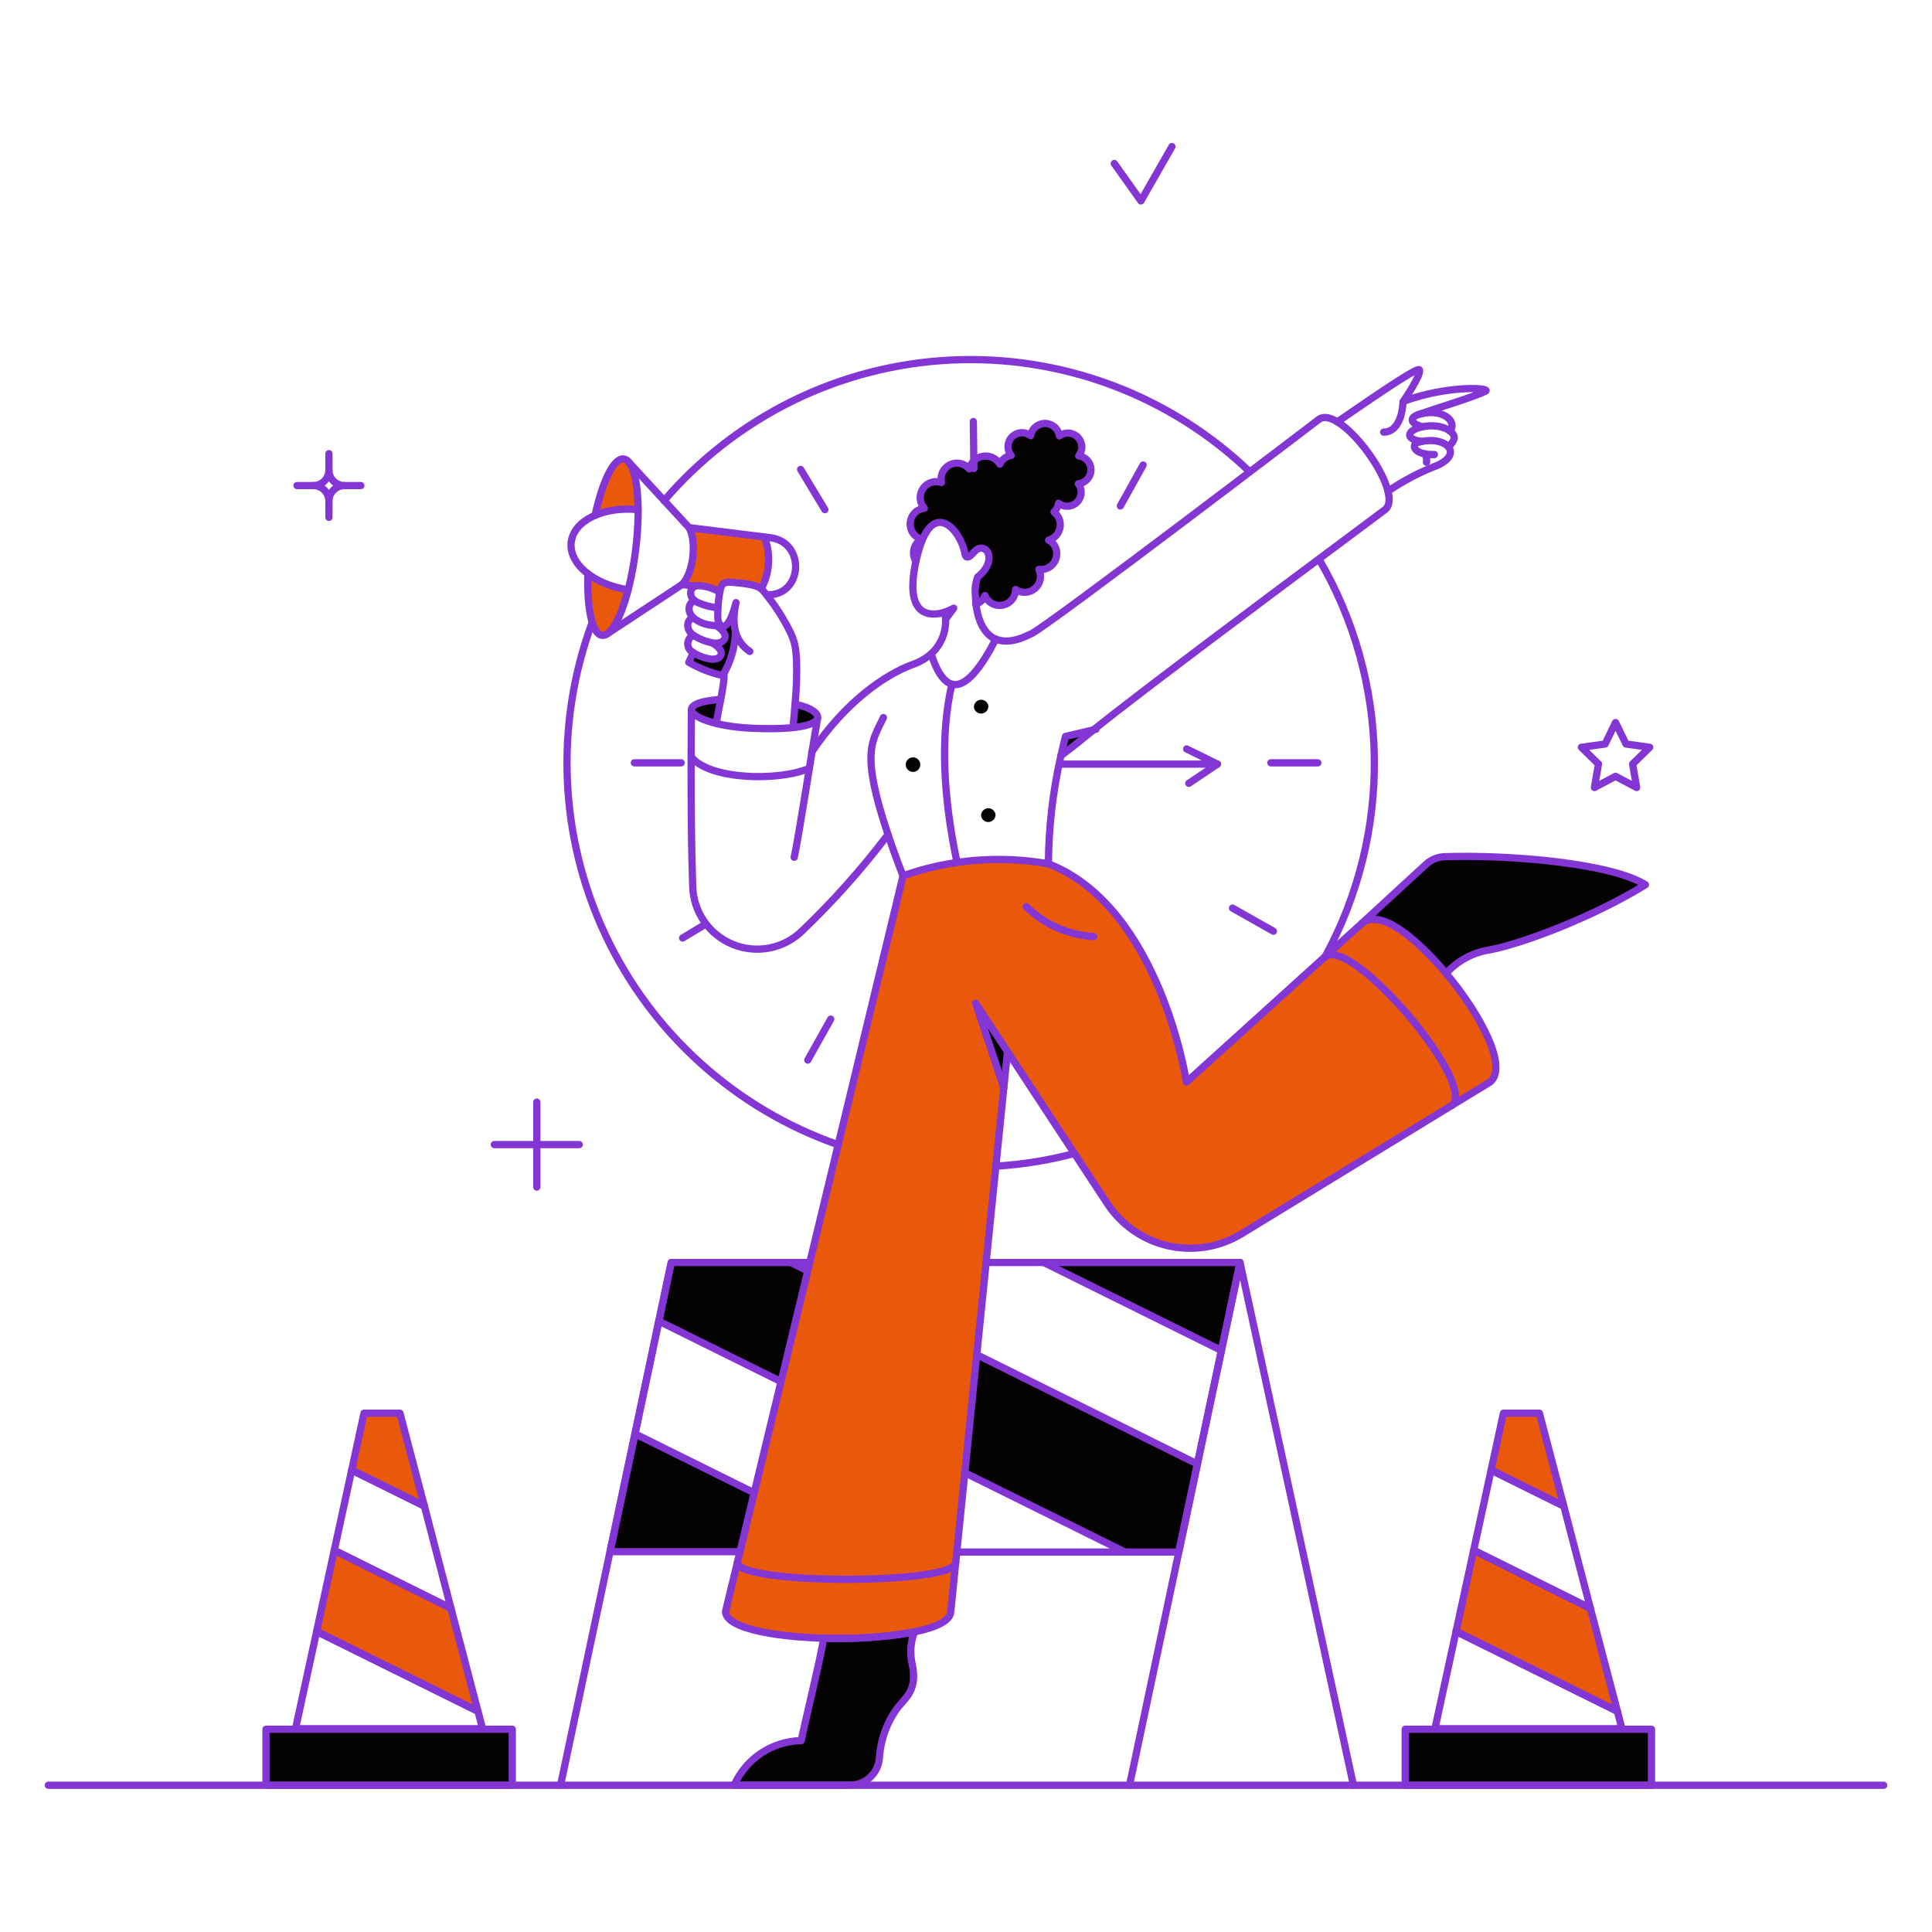 <svg xmlns="http://www.w3.org/2000/svg" fill="none" viewBox="0 0 200 200" stroke-width=".75" height="400" width="400"><g id="Product-Coming-soon-01"><g id="color 2"><path id="Vector" fill="#ea580c" d="M154.245 112.017L128.557 127.711C126.288 129.098 123.568 129.548 120.973 128.967C118.377 128.385 116.11 126.818 114.649 124.595L101.026 103.866L103.933 112.606L98.442 166.813C98.442 170.537 75.148 170.486 75.148 166.794L93.521 90.642C98.352 88.935 103.543 88.51 108.588 89.407C120.121 93.911 122.857 112 122.857 112C136.157 99.964 140.944 95.631 141.211 95.394C144.818 92.565 157.788 109.219 154.245 112.017Z"></path><path id="Vector_2" fill="#ea580c" d="M64.565 47.513C63.539 47.379 62.365 49.83 61.601 53.346C63.009 52.775 64.539 52.573 66.047 52.757C66.028 50.591 65.686 47.645 64.565 47.513Z"></path><path id="Vector_3" fill="#ea580c" d="M60.86 59.388C60.746 62.997 61.392 66.76 62.95 65.543C63.691 64.954 64.45 63.302 65.04 61.043C63.527 60.864 62.086 60.293 60.86 59.388Z"></path><path id="Vector_4" fill="#ea580c" d="M79.119 55.568L71.31 54.619C72.146 56.1 71.747 59.35 70.588 60.509L71.918 60.68C72.809 60.573 73.71 60.781 74.464 61.268C74.616 60.527 74.764 60.147 75.775 60.243C76.82 60.25 77.85 60.483 78.796 60.927C79.234 60.11 79.489 59.208 79.545 58.283C79.6 57.358 79.455 56.432 79.119 55.568Z"></path><path id="Vector_5" fill="#ea580c" d="M167.431 177.149L150.73 168.884L152.554 160.487L164.638 166.491L167.431 177.149Z"></path><path id="Vector_6" fill="#ea580c" d="M161.883 155.907L154.359 152.184L155.632 146.294H159.356L161.883 155.907Z"></path><path id="Vector_7" fill="#ea580c" d="M49.479 177.149L32.778 168.884L34.602 160.487L46.686 166.491L49.479 177.149Z"></path><path id="Vector_8" fill="#ea580c" d="M43.931 155.907L36.407 152.184L37.68 146.294H41.404L43.931 155.907Z"></path></g><g id="color 1"><path id="Vector_9" fill="#040302" d="M123.959 151.557L122.021 160.667H116.454L99.867 152.449L101.102 140.232L123.959 151.557Z"></path><path id="Vector_10" fill="#040302" d="M128.367 130.694L126.429 139.796L108.056 130.694H128.367Z"></path><path id="Vector_11" fill="#040302" d="M83.603 131.549L80.848 143.026L68.194 136.756L69.486 130.694H81.855L83.603 131.549Z"></path><path id="Vector_12" fill="#040302" d="M78.055 154.539L76.592 160.629H63.159L65.724 148.422L78.055 154.539Z"></path><path id="Vector_13" fill="#040302" d="M170.965 184.807H145.467V179.012H170.965V184.807Z"></path><path id="Vector_14" fill="#040302" d="M53.032 184.807H27.534V179.012H53.032V184.807Z"></path><path id="Vector_15" fill="#040302" d="M82.311 72.877C82.235 73.904 82.14 74.797 82.102 75.309C86 74.911 84.876 73.41 82.311 72.877Z"></path><path id="Vector_16" fill="#040302" d="M71.576 73.467C71.595 73.96 72.564 74.493 74.16 74.891C74.217 74.397 74.426 73.391 74.597 72.402C72.45 72.555 71.557 72.972 71.576 73.467Z"></path><path id="Vector_17" fill="#040302" d="M76.174 62.39C75.547 64.803 74.92 65.068 74.559 64.707C74.428 64.746 74.294 64.772 74.159 64.784C75.812 65.848 74.9 66.779 73.759 66.569C75.317 67.481 74.595 68.393 73.531 68.223C72.89 68.117 72.276 67.884 71.726 67.538C71.617 67.898 71.477 68.247 71.308 68.583C72.399 69.213 73.579 69.675 74.808 69.952C75.628 68.596 76.086 67.052 76.138 65.468C75.894 64.455 75.906 63.397 76.174 62.39Z"></path><path id="Vector_18" fill="#040302" d="M97.8 63.377C97.843 63.622 97.868 63.87 97.876 64.119L98.731 62.959L97.8 63.377Z"></path><path id="Vector_19" fill="#040302" d="M110.317 76.26C110.108 77.152 109.956 77.742 109.842 78.254L113.452 75.499L110.317 76.26Z"></path><path id="Vector_20" fill="#040302" d="M94.68 168.96C91.583 169.507 88.437 169.723 85.294 169.606C84.894 172 83.337 178.347 82.957 180.206C81.484 180.232 80.049 180.677 78.821 181.49C77.593 182.303 76.622 183.45 76.022 184.795H88.049C88.796 184.783 89.513 184.496 90.063 183.99C90.613 183.484 90.958 182.794 91.032 182.05C91.141 180.119 91.815 178.262 92.97 176.71C93.844 175.665 95.003 174.829 94.452 172.264C94.183 171.166 94.263 170.011 94.68 168.96Z"></path><path id="Vector_21" fill="#040302" d="M170.338 91.592C164.79 95.012 157.304 97.805 153.979 98.376C152.646 98.612 151.404 99.21 150.388 100.104L149.704 100.788C146.569 97.026 142.845 94.138 141.173 95.449L141 95.6L147.631 89.482C148.159 89.004 148.839 88.729 149.55 88.703C156.622 88.459 166.9 89.389 170.338 91.592Z"></path><path id="Vector_22" fill="#040302" d="M112.939 48.6C112.931 48.252 112.798 47.918 112.564 47.66C112.33 47.401 112.012 47.236 111.666 47.193C111.889 46.919 112.004 46.572 111.99 46.218C111.975 45.865 111.831 45.529 111.585 45.274C111.34 45.02 111.01 44.864 110.657 44.836C110.304 44.808 109.953 44.91 109.671 45.123C109.619 44.766 109.44 44.44 109.168 44.204C108.896 43.967 108.548 43.836 108.188 43.834C107.827 43.831 107.478 43.958 107.203 44.191C106.927 44.424 106.745 44.748 106.688 45.104C106.408 44.884 106.057 44.775 105.702 44.798C105.346 44.821 105.012 44.974 104.763 45.228C104.513 45.482 104.366 45.819 104.35 46.174C104.333 46.53 104.449 46.879 104.674 47.155C104.418 47.188 104.175 47.287 103.97 47.444C103.765 47.6 103.604 47.808 103.505 48.046C103.327 47.752 103.066 47.517 102.754 47.371C102.443 47.226 102.095 47.177 101.755 47.231C101.415 47.285 101.1 47.439 100.848 47.673C100.596 47.907 100.42 48.211 100.342 48.546C100.106 48.259 99.781 48.06 99.418 47.98C99.056 47.901 98.677 47.946 98.343 48.109C98.009 48.271 97.74 48.541 97.578 48.876C97.417 49.211 97.373 49.59 97.454 49.952C97.108 49.83 96.732 49.827 96.384 49.944C96.037 50.06 95.738 50.289 95.535 50.594C95.332 50.899 95.237 51.264 95.265 51.629C95.292 51.995 95.441 52.34 95.687 52.612C95.31 52.653 94.959 52.823 94.693 53.094C94.427 53.364 94.262 53.718 94.227 54.095C94.192 54.473 94.288 54.851 94.499 55.166C94.711 55.48 95.024 55.713 95.387 55.823C95.197 55.932 95.031 56.079 94.898 56.254C94.766 56.429 94.671 56.63 94.617 56.842C94.564 57.055 94.554 57.277 94.589 57.493C94.623 57.71 94.701 57.918 94.817 58.104L94.95 57.552C96.489 51.264 99.51 54.968 99.89 57.343C99.985 57.78 100.251 57.818 100.802 57.172C101.961 55.823 103.479 57.919 101.202 59.737C100.979 60.357 100.901 61.02 100.974 61.675L101.031 62.549C101.24 62.473 101.431 62.355 101.591 62.201C101.751 62.047 101.878 61.861 101.962 61.656C102.108 62.007 102.372 62.297 102.708 62.477C103.044 62.656 103.431 62.714 103.805 62.64C104.178 62.566 104.515 62.365 104.757 62.072C105 61.778 105.133 61.41 105.135 61.029C105.436 61.234 105.796 61.334 106.16 61.313C106.523 61.292 106.87 61.151 107.145 60.913C107.42 60.674 107.609 60.352 107.682 59.995C107.755 59.638 107.708 59.267 107.548 58.94C107.781 58.972 108.019 58.953 108.244 58.884C108.47 58.815 108.677 58.698 108.853 58.541C109.028 58.383 109.167 58.19 109.26 57.973C109.353 57.757 109.398 57.523 109.391 57.287C109.397 57.003 109.322 56.723 109.173 56.48C109.025 56.238 108.811 56.043 108.555 55.919C108.851 55.834 109.117 55.668 109.325 55.441C109.532 55.213 109.672 54.932 109.73 54.63C109.787 54.327 109.759 54.015 109.649 53.727C109.54 53.439 109.352 53.188 109.108 53C109.371 52.767 109.538 52.444 109.576 52.095C109.853 52.314 110.2 52.424 110.552 52.406C110.905 52.387 111.238 52.24 111.49 51.993C111.742 51.745 111.895 51.415 111.92 51.063C111.946 50.711 111.842 50.362 111.628 50.081C111.992 50.042 112.328 49.868 112.57 49.594C112.813 49.321 112.944 48.966 112.939 48.6Z"></path><path id="Vector_23" fill="#040302" d="M104.275 108.864L103.914 112.607L101.007 103.867L104.275 108.864Z"></path><path id="Vector_24" fill="#040302" d="M103.059 84.316C103.066 84.509 102.998 84.697 102.871 84.842C102.743 84.987 102.564 85.077 102.372 85.094C102.18 85.111 101.988 85.053 101.837 84.933C101.686 84.814 101.586 84.64 101.559 84.449C101.552 84.256 101.62 84.068 101.747 83.923C101.875 83.778 102.054 83.688 102.246 83.671C102.438 83.654 102.63 83.712 102.781 83.832C102.932 83.951 103.032 84.125 103.059 84.316Z"></path><path id="Vector_25" fill="#040302" d="M95.269 79.129C95.276 79.322 95.208 79.51 95.081 79.655C94.953 79.8 94.774 79.89 94.582 79.907C94.39 79.924 94.198 79.867 94.047 79.746C93.896 79.627 93.796 79.453 93.769 79.262C93.755 79.161 93.761 79.057 93.788 78.959C93.814 78.86 93.861 78.767 93.925 78.687C93.988 78.607 94.068 78.541 94.158 78.492C94.248 78.443 94.347 78.414 94.449 78.405C94.551 78.396 94.654 78.407 94.751 78.439C94.848 78.471 94.938 78.523 95.015 78.591C95.091 78.658 95.153 78.741 95.197 78.834C95.241 78.926 95.265 79.027 95.269 79.129Z"></path><path id="Vector_26" fill="#040302" d="M102.318 73.086C102.325 73.279 102.258 73.468 102.13 73.612C102.003 73.757 101.824 73.848 101.632 73.865C101.439 73.882 101.248 73.825 101.096 73.705C100.945 73.585 100.845 73.411 100.818 73.22C100.811 73.027 100.878 72.838 101.006 72.694C101.133 72.549 101.312 72.458 101.504 72.441C101.697 72.424 101.889 72.481 102.04 72.601C102.191 72.721 102.291 72.895 102.318 73.086Z"></path></g><g id="outlines"><path id="Vector_27" stroke="#8336d4" stroke-linejoin="round" d="M112.939 48.6C112.931 48.252 112.798 47.918 112.564 47.66C112.33 47.401 112.012 47.236 111.666 47.193C111.889 46.919 112.004 46.572 111.99 46.218C111.975 45.865 111.831 45.529 111.585 45.274C111.34 45.02 111.01 44.864 110.657 44.836C110.304 44.808 109.953 44.91 109.671 45.123C109.619 44.766 109.44 44.44 109.168 44.204C108.896 43.967 108.548 43.836 108.188 43.834C107.827 43.831 107.478 43.958 107.203 44.191C106.927 44.424 106.745 44.748 106.688 45.104C106.408 44.884 106.057 44.775 105.702 44.798C105.346 44.821 105.012 44.974 104.763 45.228C104.513 45.482 104.366 45.819 104.35 46.174C104.333 46.53 104.449 46.879 104.674 47.155C104.418 47.188 104.175 47.287 103.97 47.444C103.765 47.6 103.604 47.808 103.505 48.046C103.327 47.752 103.066 47.517 102.754 47.371C102.443 47.226 102.095 47.177 101.755 47.231C101.415 47.285 101.1 47.439 100.848 47.673C100.596 47.907 100.42 48.211 100.342 48.546C100.106 48.259 99.781 48.06 99.418 47.98C99.056 47.901 98.677 47.946 98.343 48.109C98.009 48.271 97.74 48.541 97.578 48.876C97.417 49.211 97.373 49.59 97.454 49.952C97.108 49.83 96.732 49.827 96.384 49.944C96.037 50.06 95.738 50.289 95.535 50.594C95.332 50.899 95.237 51.264 95.265 51.629C95.292 51.995 95.441 52.34 95.687 52.612C95.31 52.653 94.959 52.823 94.693 53.094C94.427 53.364 94.262 53.718 94.227 54.095C94.192 54.473 94.288 54.851 94.499 55.166C94.711 55.48 95.024 55.713 95.387 55.823C95.197 55.932 95.031 56.079 94.898 56.254C94.766 56.429 94.671 56.63 94.617 56.842C94.564 57.055 94.554 57.277 94.589 57.493C94.623 57.71 94.701 57.918 94.817 58.104L94.95 57.552C96.489 51.264 99.51 54.968 99.89 57.343C99.985 57.78 100.251 57.818 100.802 57.172C101.961 55.823 103.479 57.919 101.202 59.737C100.979 60.357 100.901 61.02 100.974 61.675L101.031 62.549C101.24 62.473 101.431 62.355 101.591 62.201C101.751 62.047 101.878 61.861 101.962 61.656C102.108 62.007 102.372 62.297 102.708 62.477C103.044 62.656 103.431 62.714 103.805 62.64C104.178 62.566 104.515 62.365 104.757 62.072C105 61.778 105.133 61.41 105.135 61.029C105.436 61.234 105.796 61.334 106.16 61.313C106.523 61.292 106.87 61.151 107.145 60.913C107.42 60.674 107.609 60.352 107.682 59.995C107.755 59.638 107.708 59.267 107.548 58.94C107.781 58.972 108.019 58.953 108.244 58.884C108.47 58.815 108.677 58.698 108.853 58.541C109.028 58.383 109.167 58.19 109.26 57.973C109.353 57.757 109.398 57.523 109.391 57.287C109.397 57.003 109.322 56.723 109.173 56.48C109.025 56.238 108.811 56.043 108.555 55.919C108.851 55.834 109.117 55.668 109.325 55.441C109.532 55.213 109.672 54.932 109.73 54.63C109.787 54.327 109.759 54.015 109.649 53.727C109.54 53.439 109.352 53.188 109.108 53C109.371 52.767 109.538 52.444 109.576 52.095C109.853 52.314 110.2 52.424 110.552 52.406C110.905 52.387 111.238 52.24 111.49 51.993C111.742 51.745 111.895 51.415 111.92 51.063C111.946 50.711 111.842 50.362 111.628 50.081C111.992 50.042 112.328 49.868 112.57 49.594C112.813 49.321 112.944 48.966 112.939 48.6Z"></path><path id="Vector_28" stroke="#8336d4" stroke-linecap="round" stroke-linejoin="round" d="M100.76 43.636L100.817 48.501"></path><path id="Vector_29" stroke="#8336d4" stroke-linecap="round" stroke-linejoin="round" d="M118.335 48.14L115.979 52.376"></path><path id="Vector_30" stroke="#8336d4" stroke-linecap="round" stroke-linejoin="round" d="M136.423 78.967H131.559"></path><path id="Vector_31" stroke="#8336d4" stroke-linecap="round" stroke-linejoin="round" d="M131.825 96.399L127.588 94.006"></path><path id="Vector_32" stroke="#8336d4" stroke-linecap="round" stroke-linejoin="round" d="M83.622 109.737L85.997 105.501"></path><path id="Vector_33" stroke="#8336d4" stroke-linecap="round" stroke-linejoin="round" d="M70.664 97.102L73.058 95.659"></path><path id="Vector_34" stroke="#8336d4" stroke-linecap="round" stroke-linejoin="round" d="M65.667 78.967H70.512"></path><path id="Vector_35" stroke="#8336d4" stroke-linecap="round" stroke-linejoin="round" d="M82.881 48.596L85.389 52.756"></path><path id="Vector_36" stroke="#8336d4" stroke-linecap="round" stroke-linejoin="round" d="M170.965 184.807H145.467V179.012H170.965V184.807Z"></path><path id="Vector_37" stroke="#8336d4" stroke-linecap="round" stroke-linejoin="round" d="M167.431 177.149L150.73 168.884L152.554 160.487L164.638 166.491L167.431 177.149Z"></path><path id="Vector_38" stroke="#8336d4" stroke-linecap="round" stroke-linejoin="round" d="M161.883 155.907L154.359 152.184L155.632 146.294H159.356L161.883 155.907Z"></path><path id="Vector_39" stroke="#8336d4" stroke-linecap="round" stroke-linejoin="round" d="M164.638 166.491L152.554 160.487L154.359 152.184L161.883 155.907L164.638 166.491Z"></path><path id="Vector_40" stroke="#8336d4" stroke-linecap="round" stroke-linejoin="round" d="M167.906 178.954H148.545L150.73 168.884L167.431 177.149L167.906 178.954Z"></path><path id="Vector_41" stroke="#8336d4" stroke-linecap="round" stroke-linejoin="round" d="M53.032 184.807H27.534V179.012H53.032V184.807Z"></path><path id="Vector_42" stroke="#8336d4" stroke-linecap="round" stroke-linejoin="round" d="M49.479 177.149L32.778 168.884L34.602 160.487L46.686 166.491L49.479 177.149Z"></path><path id="Vector_43" stroke="#8336d4" stroke-linecap="round" stroke-linejoin="round" d="M43.931 155.907L36.407 152.184L37.68 146.294H41.404L43.931 155.907Z"></path><path id="Vector_44" stroke="#8336d4" stroke-linecap="round" stroke-linejoin="round" d="M46.686 166.491L34.602 160.487L36.407 152.184L43.931 155.907L46.686 166.491Z"></path><path id="Vector_45" stroke="#8336d4" stroke-linecap="round" stroke-linejoin="round" d="M49.954 178.954H30.593L32.778 168.884L49.479 177.149L49.954 178.954Z"></path><path id="Vector_46" stroke="#8336d4" stroke-linecap="round" stroke-linejoin="round" d="M69.486 130.694L58.029 184.807"></path><path id="Vector_47" stroke="#8336d4" stroke-linecap="round" stroke-linejoin="round" d="M140.109 184.807L128.367 130.694L116.929 184.807"></path><path id="Vector_48" stroke="#8336d4" stroke-linecap="round" stroke-linejoin="round" d="M76.592 160.629H63.159L69.486 130.694H83.812"></path><path id="Vector_49" stroke="#8336d4" stroke-linecap="round" stroke-linejoin="round" d="M102.071 130.694H128.367L122.021 160.667H99.05"></path><path id="Vector_50" stroke="#8336d4" stroke-linecap="round" stroke-linejoin="round" d="M109.69 79.1H126.03"></path><path id="Vector_51" stroke="#8336d4" stroke-linecap="round" stroke-linejoin="round" d="M122.838 77.532L126.03 79.1L123.066 81.086"></path><path id="Vector_52" stroke="#8336d4" stroke-linecap="round" stroke-linejoin="round" d="M68.745 51.826C72.441 47.51 76.978 43.993 82.08 41.49C87.182 38.988 92.741 37.554 98.417 37.274C104.092 36.995 109.765 37.877 115.088 39.866C120.411 41.855 125.272 44.909 129.374 48.842"></path><path id="Vector_53" stroke="#8336d4" stroke-linecap="round" stroke-linejoin="round" d="M86.757 118.5C81.505 116.666 76.671 113.803 72.538 110.08C68.405 106.356 65.055 101.846 62.685 96.813C60.315 91.78 58.971 86.325 58.734 80.767C58.496 75.209 59.368 69.659 61.3 64.442"></path><path id="Vector_54" stroke="#8336d4" stroke-linecap="round" stroke-linejoin="round" d="M111.21 119.409C108.55 120.118 105.826 120.557 103.078 120.72"></path><path id="Vector_55" stroke="#8336d4" stroke-linecap="round" stroke-linejoin="round" d="M136.575 57.944C140.205 64.166 142.167 71.221 142.27 78.424C142.373 85.627 140.615 92.735 137.164 99.059"></path><path id="Vector_56" stroke="#8336d4" stroke-linecap="round" stroke-linejoin="round" d="M74.16 74.891C74.274 73.846 75.072 70.541 74.939 69.781"></path><path id="Vector_57" stroke="#8336d4" stroke-linecap="round" stroke-linejoin="round" d="M76.136 65.449C76.085 67.033 75.627 68.577 74.806 69.933C73.577 69.656 72.397 69.194 71.306 68.565C71.478 68.231 71.618 67.881 71.724 67.52"></path><path id="Vector_58" stroke="#8336d4" stroke-linecap="round" stroke-linejoin="round" d="M60.86 59.388C60.746 62.979 61.296 65.645 62.323 65.771C63.614 65.931 65.173 61.971 65.8 56.936C66.427 51.901 65.876 47.683 64.565 47.513C63.539 47.379 62.365 49.831 61.601 53.346"></path><path id="Vector_59" stroke="#8336d4" stroke-linecap="round" stroke-linejoin="round" d="M70.607 60.509C71.766 59.35 72.165 56.101 71.329 54.619"></path><path id="Vector_60" stroke="#8336d4" stroke-linecap="round" stroke-linejoin="round" d="M78.8 60.946C79.242 60.131 79.5 59.228 79.556 58.302C79.612 57.377 79.464 56.45 79.123 55.587"></path><path id="Vector_61" stroke="#8336d4" stroke-linecap="round" stroke-linejoin="round" d="M66.047 52.757C62.475 52.396 59.397 53.877 59.131 56.12C58.865 58.363 61.48 60.52 65.026 61.057"></path><path id="Vector_62" stroke="#8336d4" stroke-linecap="round" stroke-linejoin="round" d="M71.937 60.68L70.607 60.509L62.931 65.562"></path><path id="Vector_63" stroke="#8336d4" stroke-linecap="round" stroke-linejoin="round" d="M65.1 47.855L71.332 54.619L79.749 55.664C83.435 56.12 83.131 61.687 79.407 61.573"></path><path id="Vector_64" stroke="#8336d4" stroke-linecap="round" stroke-linejoin="round" d="M82.311 72.9C85.541 73.546 86.529 75.747 77.922 75.39C71.922 75.14 68.935 72.805 74.597 72.406"></path><path id="Vector_65" stroke="#8336d4" stroke-linecap="round" stroke-linejoin="round" d="M82.1 75.309C82.157 74.378 82.419 72.136 82.461 70.274C82.531 67.139 82.315 66.357 81.511 64.86C80.776 63.48 79.891 62.186 78.872 61C78.323 60.5 76.914 60.385 75.794 60.278C74.9 60.192 74.715 60.488 74.578 60.978C74.362 61.976 74.273 62.998 74.312 64.018C74.342 64.873 75.3 65.899 76.193 62.384C75.737 64.493 75.965 66.317 77.618 67.438"></path><path id="Vector_66" stroke="#8336d4" stroke-linecap="round" stroke-linejoin="round" d="M71.747 63.929C71.006 64.195 71.006 65.22 71.766 65.753C72.374 66.145 73.051 66.417 73.761 66.553C74.901 66.778 75.813 65.831 74.161 64.767"></path><path id="Vector_67" stroke="#8336d4" stroke-linecap="round" stroke-linejoin="round" d="M71.766 65.753C71.599 65.833 71.458 65.957 71.357 66.113C71.257 66.269 71.202 66.449 71.198 66.634C71.194 66.819 71.241 67.001 71.335 67.161C71.428 67.321 71.565 67.451 71.728 67.538C72.278 67.885 72.891 68.118 73.533 68.223C74.597 68.395 75.333 67.481 73.761 66.569"></path><path id="Vector_68" stroke="#8336d4" stroke-linecap="round" stroke-linejoin="round" d="M74.483 61.287C73.832 60.895 73.095 60.667 72.336 60.622C71.291 60.592 71.193 61.96 72.222 62.371C72.884 62.667 73.59 62.853 74.312 62.921"></path><path id="Vector_69" stroke="#8336d4" stroke-linecap="round" stroke-linejoin="round" d="M71.88 62.161C71.139 62.485 71.138 63.551 71.956 64.1C72.724 64.622 73.657 64.845 74.578 64.726"></path><path id="Vector_70" stroke="#8336d4" stroke-linecap="round" stroke-linejoin="round" d="M71.576 73.467C71.5 82.682 71.586 88.267 71.709 91.726C71.737 93.022 72.141 94.281 72.872 95.351C73.604 96.421 74.631 97.254 75.828 97.75C77.026 98.246 78.341 98.382 79.615 98.142C80.889 97.903 82.065 97.297 83 96.4C86.238 93.305 89.224 89.957 91.93 86.387"></path><path id="Vector_71" stroke="#8336d4" stroke-linecap="round" stroke-linejoin="round" d="M84.636 74.355C84.058 77.68 82.706 86.517 82.216 88.743"></path><path id="Vector_72" stroke="#8336d4" stroke-linecap="round" stroke-linejoin="round" d="M83.774 79.546C80.43 80.933 73.362 80.686 71.557 78.346"></path><path id="Vector_73" stroke="#8336d4" stroke-linecap="round" stroke-linejoin="round" d="M97.8 63.377C98.119 63.258 98.43 63.118 98.731 62.959L97.883 64.1"></path><path id="Vector_74" stroke="#8336d4" stroke-linecap="round" stroke-linejoin="round" d="M94.813 58.1C93.519 64.15 96.544 63.756 97.796 63.381C97.956 64.159 97.911 64.966 97.665 65.722C97.418 66.478 96.979 67.156 96.39 67.69C97.91 72.402 100.152 71.871 103.078 66.171C101.748 65.601 101.216 64.004 101.026 62.541"></path><path id="Vector_75" stroke="#8336d4" stroke-linecap="round" stroke-linejoin="round" d="M84.04 77.836C87.555 72.592 91.683 69.814 94.471 68.792C95.174 68.548 95.825 68.175 96.39 67.692"></path><path id="Vector_76" stroke="#8336d4" stroke-linecap="round" stroke-linejoin="round" d="M91.45 74.284C90.25 76.811 89.084 77.891 91.925 86.384C92.344 87.638 92.856 89.064 93.483 90.684"></path><path id="Vector_77" stroke="#8336d4" stroke-linecap="round" stroke-linejoin="round" d="M109.823 78.236C109.937 77.722 110.089 77.136 110.298 76.236L113.452 75.494"></path><path id="Vector_78" stroke="#8336d4" stroke-linecap="round" stroke-linejoin="round" d="M108.531 89.426C108.555 85.66 108.988 81.908 109.823 78.236C114.636 74.607 108.723 78.552 143.358 52.775C145.584 51.119 138.779 41.775 136.537 43.408C136.537 43.408 108.911 64.48 106.837 65.562C105.165 66.437 103.949 66.531 103.075 66.151"></path><path id="Vector_79" stroke="#8336d4" stroke-linecap="round" stroke-linejoin="round" d="M149.932 46.24C150.224 46.031 150.438 45.73 150.54 45.385C150.65 44.585 148.902 43.661 146.854 44.285C145.754 44.619 145.391 45.463 147.154 45.69"></path><path id="Vector_80" stroke="#8336d4" stroke-linecap="round" stroke-linejoin="round" d="M150.106 44.62C150.897 43.576 149.301 42.267 147.024 42.855C145.948 43.138 145.811 43.799 147.263 44.18"></path><path id="Vector_81" stroke="#8336d4" stroke-linecap="round" stroke-linejoin="round" d="M143.681 50.856C145.273 49.764 146.989 48.865 148.792 48.177C151.592 46.922 149.607 45.017 146.835 45.783C146.017 46.01 146.322 47.113 148.488 47.056"></path><path id="Vector_82" stroke="#8336d4" stroke-linecap="round" stroke-linejoin="round" d="M138.437 43.675C140.622 42.193 146.715 37.921 146.93 38.275C147.207 38.735 145.239 41.6 145.239 41.6C145.239 41.6 145.201 44.7 143.239 44.735"></path><path id="Vector_83" stroke="#8336d4" stroke-linecap="round" stroke-linejoin="round" d="M145.277 41.546C150.008 39.817 154.477 40.159 153.77 40.501C152.447 41.145 148.76 42.235 147.024 42.855"></path><path id="Vector_84" stroke="#8336d4" stroke-linecap="round" stroke-linejoin="round" d="M147.671 47.855C147.713 47.556 147.656 47.252 147.507 46.989"></path><path id="Vector_85" stroke="#8336d4" stroke-linecap="round" stroke-linejoin="round" d="M94.661 168.941C91.564 169.487 88.418 169.704 85.275 169.587C84.875 171.981 83.318 178.328 82.938 180.187H82.919C81.447 180.221 80.015 180.673 78.79 181.489C77.565 182.306 76.597 183.454 76 184.8H88.049C88.796 184.788 89.513 184.501 90.063 183.995C90.613 183.489 90.958 182.799 91.032 182.055C91.141 180.124 91.815 178.267 92.97 176.715C93.844 175.67 94.984 174.853 94.433 172.289C94.174 171.175 94.254 170.01 94.661 168.941V168.941Z"></path><path id="Vector_86" stroke="#8336d4" stroke-linecap="round" stroke-linejoin="round" d="M141 95.564L147.631 89.464C148.158 88.985 148.838 88.709 149.55 88.685C156.619 88.458 166.897 89.406 170.336 91.591C164.788 95.011 157.302 97.804 153.977 98.375C152.326 98.676 150.822 99.518 149.702 100.768"></path><path id="Vector_87" stroke="#8336d4" stroke-linecap="round" stroke-linejoin="round" d="M5 184.807H195"></path><path id="Vector_88" stroke="#8336d4" stroke-linecap="round" stroke-linejoin="round" d="M65.724 148.422L78.036 154.521"></path><path id="Vector_89" stroke="#8336d4" stroke-linecap="round" stroke-linejoin="round" d="M99.867 152.449L116.454 160.667"></path><path id="Vector_90" stroke="#8336d4" stroke-linecap="round" stroke-linejoin="round" d="M68.194 136.756L80.848 143.026"></path><path id="Vector_91" stroke="#8336d4" stroke-linecap="round" stroke-linejoin="round" d="M101.102 140.232L123.959 151.557"></path><path id="Vector_92" stroke="#8336d4" stroke-linecap="round" stroke-linejoin="round" d="M81.855 130.694L83.622 131.569"></path><path id="Vector_93" stroke="#8336d4" stroke-linecap="round" stroke-linejoin="round" d="M108.056 130.694L126.429 139.796"></path><path id="Vector_94" stroke="#8336d4" stroke-linecap="round" stroke-linejoin="round" d="M98.423 166.814L104.293 108.866L114.63 124.6C116.091 126.823 118.358 128.39 120.954 128.972C123.549 129.553 126.269 129.103 128.538 127.716L154.245 112.016C156.145 110.516 153.321 105.076 149.704 100.768C147.821 98.527 143.314 93.768 141.004 95.563L122.821 112.016C122.821 112.016 120.083 93.93 108.55 89.426C103.505 88.529 98.314 88.954 93.483 90.661L75.11 166.814C75.11 170.537 98.423 170.537 98.423 166.814Z"></path><path id="Vector_95" stroke="#8336d4" stroke-linecap="round" stroke-linejoin="round" d="M103.914 112.607L101.007 103.867L104.293 108.866"></path><path id="Vector_96" stroke="#8336d4" stroke-linecap="round" stroke-linejoin="round" d="M98.537 70.826C97.321 76.146 97.625 82.377 99.069 89.275"></path><path id="Vector_97" stroke="#8336d4" stroke-linecap="round" stroke-linejoin="round" d="M106.232 93.854C108.109 95.69 110.584 96.79 113.205 96.954"></path><path id="Vector_98" stroke="#8336d4" stroke-linecap="round" stroke-linejoin="round" d="M76.326 161.741C76.326 164.077 98.936 164.077 98.936 161.741"></path><path id="Vector_99" stroke="#8336d4" stroke-linecap="round" stroke-linejoin="round" d="M150.352 114.394C152.837 111.994 139.81 96.794 137.164 99.059"></path><path id="Vector_100" stroke="#8336d4" stroke-linecap="round" stroke-linejoin="round" d="M59.967 118.487H51.17"></path><path id="Vector_101" stroke="#8336d4" stroke-linecap="round" stroke-linejoin="round" d="M55.569 122.886V114.089"></path><path id="Vector_102" stroke="#8336d4" stroke-linecap="round" stroke-linejoin="round" d="M170.775 77.361L168.324 77.02L167.241 74.796L166.158 77.02L163.707 77.361L165.474 79.091L165.056 81.522L167.241 80.364L169.426 81.522L169.008 79.091L170.775 77.361Z"></path><path id="Vector_103" stroke="#8336d4" stroke-linecap="round" stroke-linejoin="round" d="M34.051 46.961V48.671"></path><path id="Vector_104" stroke="#8336d4" stroke-linecap="round" stroke-linejoin="round" d="M32.455 50.267H30.745"></path><path id="Vector_105" stroke="#8336d4" stroke-linecap="round" stroke-linejoin="round" d="M37.357 50.267H35.647"></path><path id="Vector_106" stroke="#8336d4" stroke-linecap="round" stroke-linejoin="round" d="M34.051 53.555V51.864"></path><path id="Vector_107" stroke="#8336d4" stroke-linecap="round" stroke-linejoin="round" d="M35.647 50.267C35.223 50.267 34.816 50.098 34.516 49.798C34.216 49.498 34.047 49.091 34.047 48.667C34.047 49.091 33.878 49.498 33.578 49.798C33.278 50.098 32.871 50.267 32.447 50.267C32.871 50.269 33.277 50.438 33.577 50.737C33.876 51.037 34.045 51.443 34.047 51.867C34.049 51.443 34.218 51.037 34.518 50.738C34.817 50.438 35.223 50.269 35.647 50.267V50.267Z"></path><path id="Vector_108" stroke="#8336d4" stroke-linecap="round" stroke-linejoin="round" d="M115.352 16.923L118.107 20.798L121.318 15.174"></path></g></g></svg>